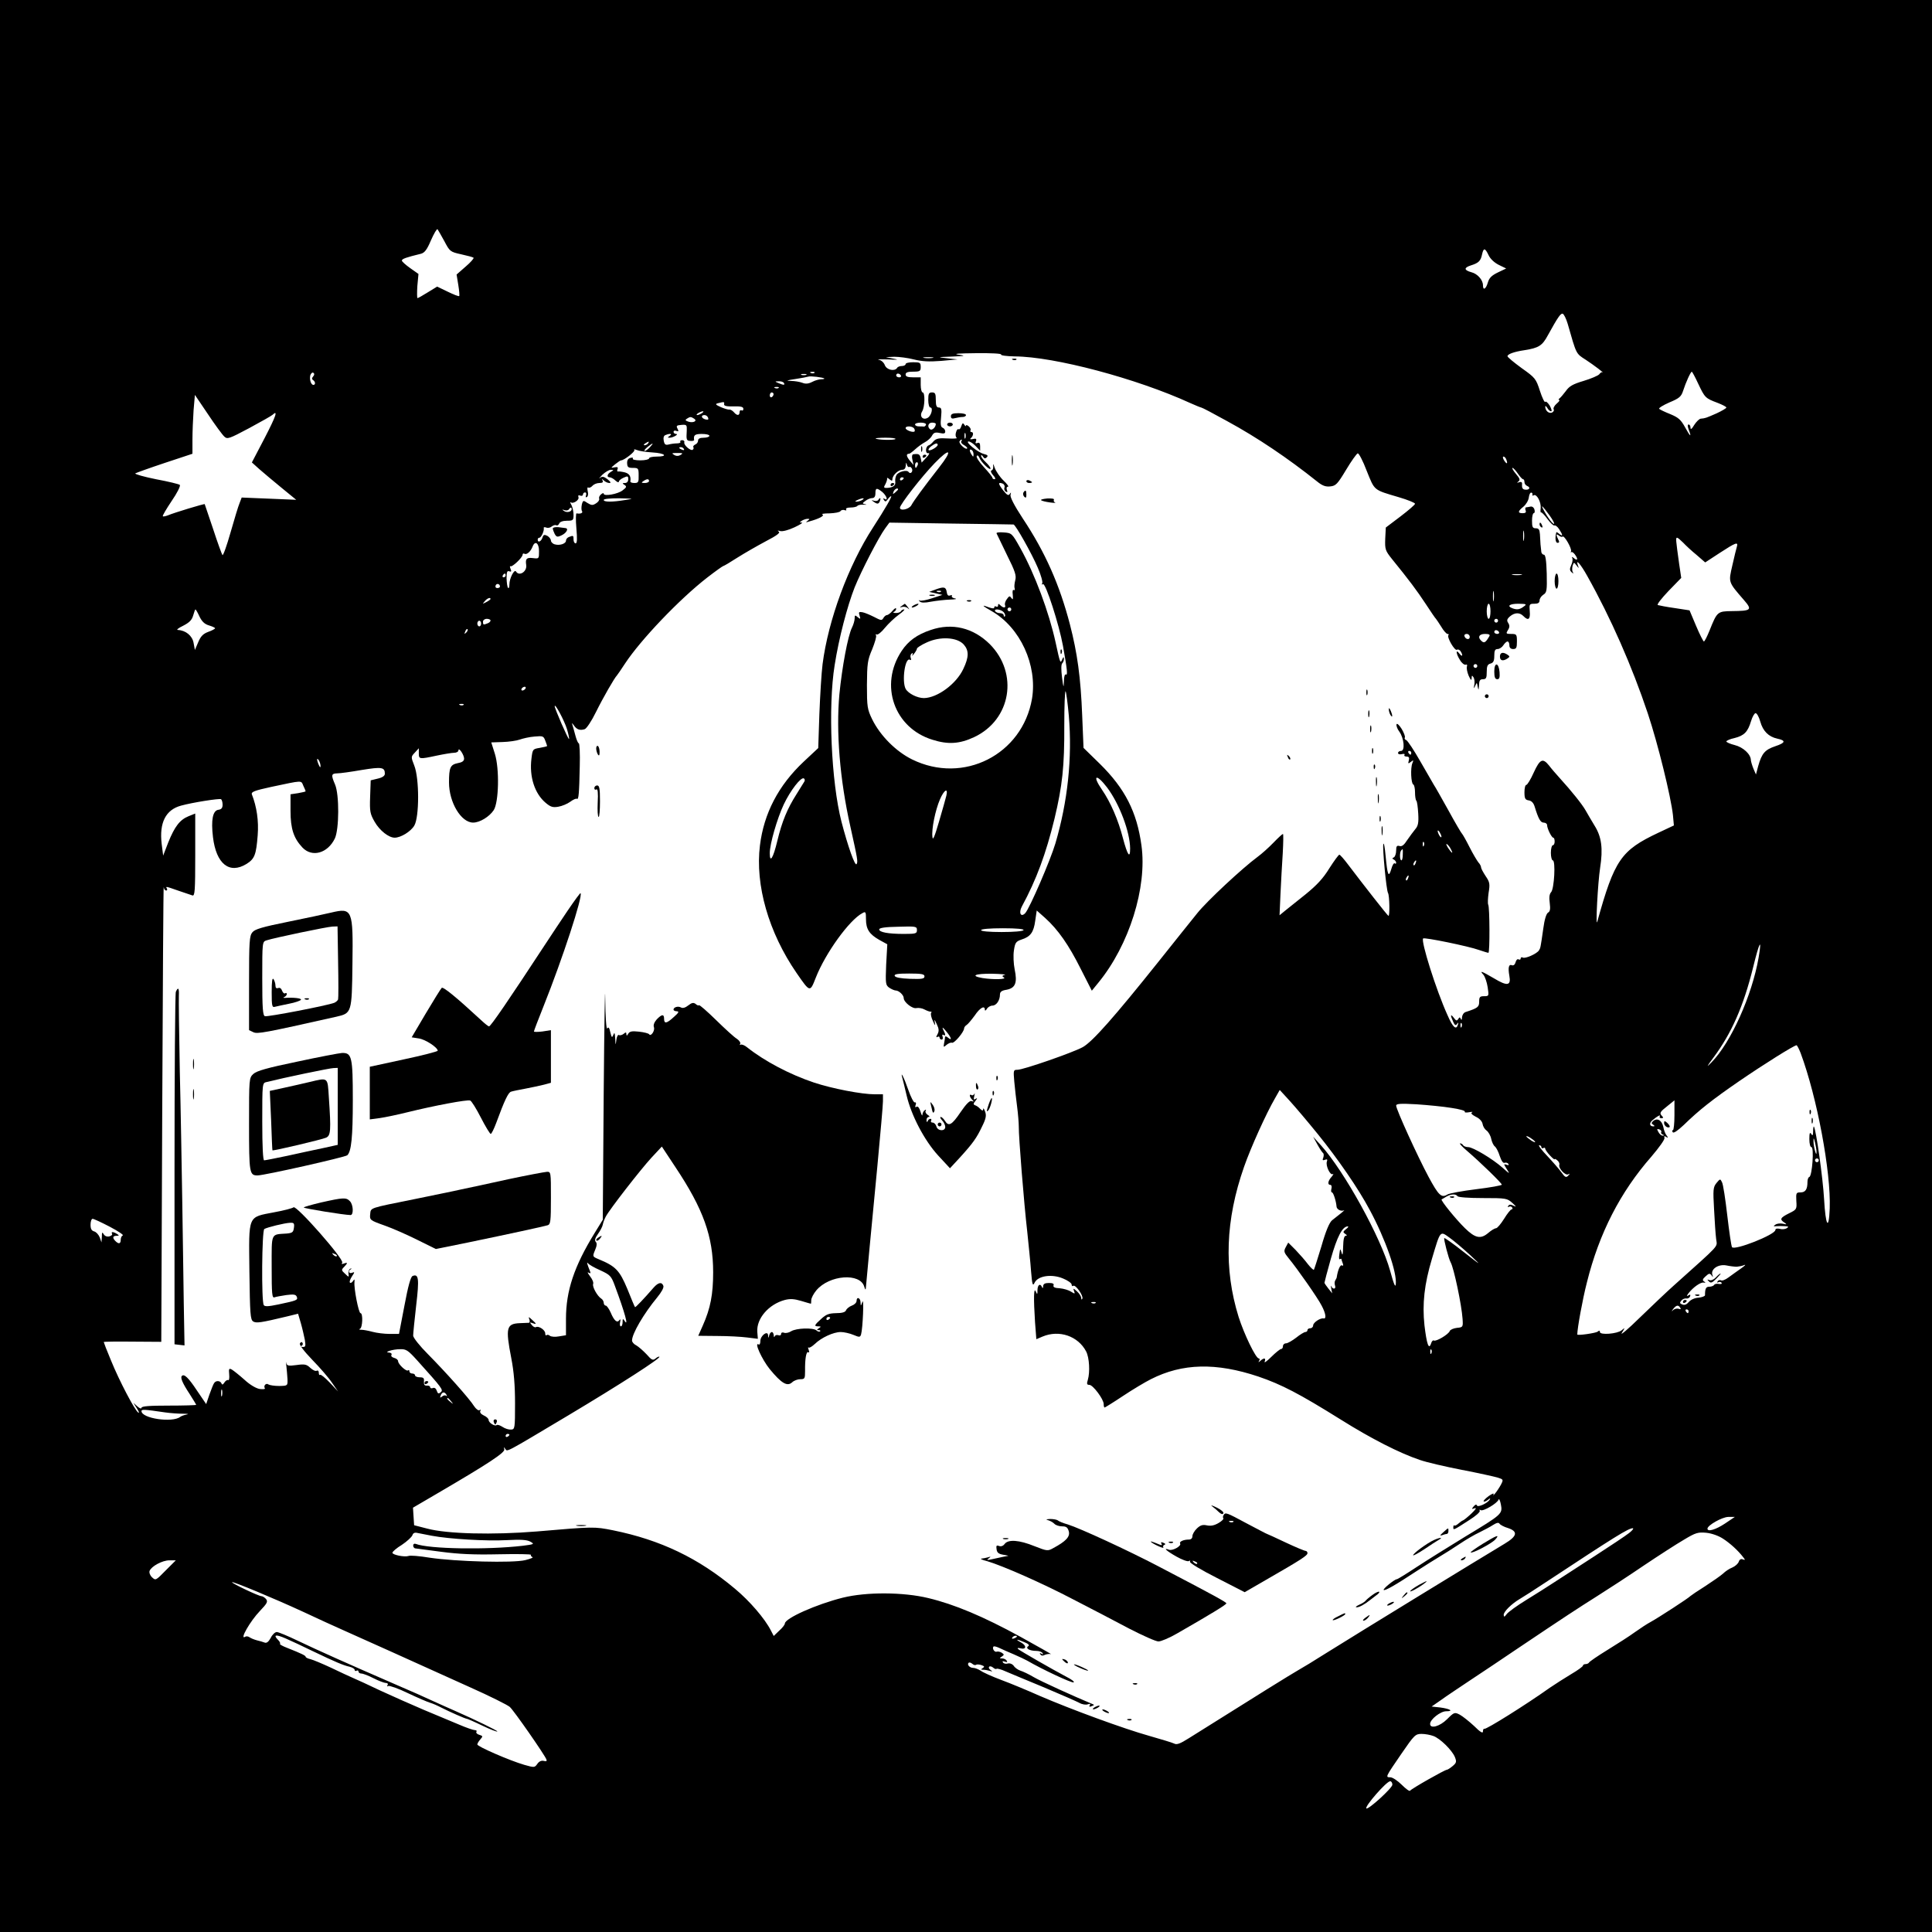 <?xml version="1.0" standalone="no"?>
<!DOCTYPE svg PUBLIC "-//W3C//DTD SVG 20010904//EN"
 "http://www.w3.org/TR/2001/REC-SVG-20010904/DTD/svg10.dtd">
<svg version="1.0" xmlns="http://www.w3.org/2000/svg"
 width="1024pt" height="1024pt" viewBox="0 0 1024 1024"
 preserveAspectRatio="xMidYMid meet">

<g transform="translate(0,1024) scale(0.1,-0.1)"
fill="#000000" stroke="none">
<path d="M0 5120 l0 -5120 5120 0 5120 0 0 5120 0 5120 -5120 0 -5120 0 0
-5120z m2355 3842 c29 -55 31 -57 90 -70 32 -7 62 -15 65 -18 3 -3 -16 -25
-42 -47 l-48 -42 9 -55 c5 -30 7 -57 5 -59 -3 -3 -30 8 -61 23 l-56 27 -49
-30 c-27 -17 -52 -31 -55 -31 -3 0 -3 29 -1 64 l6 64 -44 31 c-24 17 -44 35
-44 40 0 9 23 17 101 36 19 5 32 21 53 71 16 36 31 62 35 59 3 -4 19 -32 36
-63z m5535 -75 c9 -19 30 -39 54 -51 l39 -19 -44 -21 c-33 -16 -46 -29 -53
-53 -10 -35 -26 -45 -26 -15 0 28 -29 61 -61 69 -40 11 -41 24 -4 36 42 13 53
24 60 58 8 37 16 36 35 -4z m419 -363 c47 -164 43 -157 96 -191 40 -26 106
-76 87 -66 -3 2 -10 -3 -16 -11 -6 -7 -43 -23 -83 -35 -57 -17 -76 -28 -94
-54 -13 -17 -28 -35 -34 -39 -5 -4 -6 -8 -1 -8 5 0 -1 -9 -13 -19 -13 -11 -20
-25 -16 -31 3 -5 -1 -13 -10 -17 -17 -6 -35 11 -35 32 1 6 5 2 11 -7 5 -10 15
-18 20 -18 6 0 2 13 -7 30 -10 16 -21 25 -24 20 -3 -5 -16 21 -28 58 -21 65
-25 70 -97 121 -41 30 -75 58 -75 63 0 11 35 24 90 32 75 12 94 23 124 79 53
96 68 118 79 114 6 -2 18 -26 26 -53z m-3003 -163 c-3 -5 29 -9 72 -10 210 -1
646 -117 930 -247 29 -13 56 -24 59 -24 4 0 65 -32 137 -72 160 -87 323 -197
477 -320 27 -22 45 -29 70 -26 29 3 38 12 83 87 28 47 56 86 62 88 6 2 28 -40
48 -93 43 -106 34 -99 169 -139 48 -14 87 -30 87 -35 0 -5 -35 -35 -77 -67
l-78 -59 -3 -59 c-2 -56 0 -63 35 -107 91 -112 133 -168 179 -238 27 -41 51
-77 55 -80 3 -3 15 -22 28 -42 12 -21 28 -38 33 -38 6 0 9 -3 5 -6 -10 -10 33
-85 45 -78 5 4 14 0 19 -7 15 -23 10 -34 -6 -13 -20 27 -19 0 3 -34 9 -16 23
-27 30 -25 7 3 10 -1 7 -9 -3 -8 1 -30 9 -49 11 -24 15 -28 16 -14 0 16 2 17
10 5 5 -8 7 -26 4 -40 -4 -21 -3 -22 5 -5 8 19 9 19 13 -5 5 -21 5 -20 7 8 1
25 5 32 21 32 17 0 20 7 20 39 0 30 4 40 20 44 15 4 20 14 20 41 0 28 4 36 18
36 9 0 23 9 30 20 7 11 17 20 22 20 6 0 10 -9 10 -20 0 -13 7 -20 20 -20 17 0
20 7 20 40 0 38 -2 40 -30 40 -28 0 -29 2 -18 20 10 15 10 25 2 38 -9 13 -7
21 9 35 25 21 51 22 71 2 26 -27 38 -18 34 25 -3 38 -2 40 24 40 20 0 28 5 28
18 0 9 9 23 20 30 18 11 20 21 18 112 -2 72 -7 100 -15 100 -7 0 -14 8 -14 18
-1 9 -3 26 -4 37 -1 11 -2 35 -3 53 -2 25 -6 32 -22 32 -17 0 -20 7 -20 40 0
22 4 40 9 40 5 0 7 9 4 19 -3 11 -12 18 -21 16 -10 -2 -20 -4 -24 -4 -4 -1 -5
-8 -2 -16 4 -10 0 -15 -15 -15 -28 0 -27 10 4 35 13 11 26 32 28 48 2 15 7 27
13 26 5 0 8 -5 6 -11 -1 -5 2 -7 7 -3 16 9 40 -37 37 -68 -2 -15 -1 -25 2 -23
2 3 18 -13 34 -35 16 -22 33 -37 37 -34 5 2 16 -6 25 -20 20 -31 21 -41 1 -25
-8 7 -16 11 -16 9 -8 -27 -5 -56 6 -56 10 0 11 5 4 18 -13 25 -11 33 4 20 8
-6 16 -8 19 -5 9 8 49 -62 45 -77 -2 -8 -2 -10 1 -6 2 4 10 0 18 -10 19 -25
17 -38 -3 -22 -9 8 -14 9 -10 2 4 -6 2 -23 -5 -38 -9 -20 -9 -28 2 -38 10 -9
11 -9 6 1 -4 7 -4 21 -1 33 7 20 7 20 21 2 13 -17 14 -17 7 1 -13 38 15 6 50
-57 125 -223 237 -478 321 -729 54 -162 122 -440 133 -538 l5 -55 -83 -39
c-197 -93 -232 -143 -323 -471 -10 -36 3 208 15 285 16 103 8 165 -30 225 -17
28 -38 64 -47 80 -18 32 -75 103 -136 170 -20 22 -46 52 -58 68 -33 41 -48 34
-81 -38 -16 -36 -34 -65 -39 -65 -6 0 -10 -18 -10 -39 0 -33 4 -40 22 -43 15
-2 26 -13 32 -33 20 -65 31 -85 48 -85 10 0 18 -6 18 -13 0 -18 24 -67 33 -67
4 0 7 -9 7 -20 0 -11 -4 -20 -10 -20 -5 0 -10 -18 -10 -40 0 -22 5 -40 10 -40
16 0 8 -152 -9 -169 -9 -10 -11 -28 -7 -57 4 -32 2 -45 -9 -51 -9 -5 -19 -37
-25 -83 -15 -105 -15 -104 -23 -117 -11 -18 -74 -46 -86 -38 -6 3 -11 1 -11
-5 0 -6 -5 -8 -11 -5 -6 4 -13 -3 -16 -15 -3 -12 -11 -19 -19 -16 -17 7 -22
-11 -14 -56 10 -53 -11 -56 -82 -13 -67 39 -78 43 -55 18 8 -10 18 -39 22 -65
7 -47 7 -48 -19 -48 -22 0 -26 -4 -26 -29 0 -28 -7 -34 -72 -55 -10 -3 -18
-16 -19 -28 0 -13 -3 -17 -6 -9 -5 11 -7 11 -14 0 -7 -11 -11 -10 -23 6 -18
24 -20 15 -4 -20 8 -19 14 -22 20 -13 7 10 9 10 6 -1 -9 -33 -27 -18 -56 49
-60 132 -142 393 -129 406 6 7 241 -41 296 -61 24 -8 46 -15 50 -15 8 0 7 242
-1 255 -3 6 -2 34 2 63 8 47 6 57 -16 89 -13 20 -24 40 -24 46 0 6 -6 18 -14
26 -7 9 -29 45 -47 81 -18 36 -36 67 -39 70 -4 3 -37 59 -73 125 -37 66 -71
127 -77 135 -5 8 -37 64 -71 123 -34 60 -68 111 -75 114 -8 3 -11 9 -8 14 3 5
-5 26 -17 46 -13 21 -25 31 -27 24 -2 -7 4 -25 15 -39 25 -35 31 -102 9 -102
-9 0 -16 -5 -16 -11 0 -6 9 -9 20 -6 11 3 18 1 14 -4 -3 -5 2 -9 12 -9 12 0
15 -6 11 -21 -5 -17 -3 -18 11 -7 14 11 15 10 8 -7 -11 -26 -7 -109 5 -113 5
-2 9 -21 9 -41 0 -21 3 -41 7 -45 4 -3 8 -34 10 -68 3 -48 -1 -66 -15 -82 -10
-12 -29 -38 -43 -58 -17 -27 -29 -36 -41 -32 -14 4 -18 -1 -18 -24 0 -17 -6
-33 -12 -36 -10 -5 -10 -7 0 -12 6 -3 12 -11 12 -16 0 -6 -3 -8 -7 -4 -5 4
-13 -9 -19 -31 -14 -47 -20 -33 -30 72 -4 44 -9 72 -12 61 -5 -22 16 -245 25
-259 8 -14 10 -126 2 -121 -7 4 -129 160 -214 272 -21 28 -42 52 -46 52 -4 0
-28 -33 -53 -72 -33 -54 -67 -90 -126 -138 -45 -36 -94 -75 -110 -88 l-28 -23
5 113 c3 62 8 159 12 216 3 56 4 102 1 102 -3 0 -26 -21 -50 -46 -25 -26 -63
-60 -85 -76 -80 -59 -268 -234 -319 -298 -29 -36 -123 -153 -208 -260 -231
-289 -347 -421 -399 -450 -53 -29 -315 -120 -346 -120 -22 0 -22 -3 -17 -62 3
-35 10 -94 15 -133 5 -38 9 -87 9 -108 -1 -50 27 -401 45 -557 7 -69 17 -163
20 -208 6 -73 9 -81 19 -60 18 36 90 47 150 22 25 -10 46 -25 46 -32 0 -7 4
-11 9 -7 12 7 54 -52 48 -68 -4 -7 -6 -6 -6 4 -1 9 -11 24 -23 35 -19 17 -21
17 -15 1 6 -15 4 -16 -16 -3 -12 8 -39 16 -60 18 -26 1 -36 6 -33 15 4 9 -4
13 -24 13 -22 0 -30 -5 -31 -17 0 -11 -3 -13 -6 -5 -9 22 -23 13 -24 -15 0
-25 -1 -26 -9 -8 -11 26 -12 -37 -4 -162 l7 -91 33 14 c88 37 188 3 231 -79
17 -33 21 -109 9 -150 -7 -22 -5 -27 8 -27 19 0 76 -76 76 -102 0 -10 2 -18 5
-18 2 0 46 27 97 61 51 34 118 74 148 89 167 85 346 89 570 14 123 -42 217
-91 435 -227 164 -103 314 -179 421 -215 34 -12 133 -35 220 -52 88 -17 174
-36 191 -41 32 -10 32 -11 19 -37 -8 -15 -22 -36 -31 -47 -9 -11 -13 -13 -9
-6 4 9 -6 5 -25 -8 -18 -13 -30 -26 -27 -29 3 -2 13 1 23 9 11 9 14 10 9 1
-12 -20 -64 -43 -68 -31 -2 7 -9 5 -17 -5 -12 -14 -11 -16 5 -10 12 4 6 -6
-16 -27 -20 -19 -40 -35 -45 -37 -6 -2 -17 -10 -26 -18 -9 -8 -18 -12 -21 -9
-2 3 -5 -2 -5 -10 0 -16 -1 -17 84 38 35 22 60 44 56 50 -3 6 -1 7 5 3 13 -8
88 36 95 56 2 7 8 -4 12 -25 10 -51 7 -53 -190 -172 -88 -54 -204 -126 -257
-161 -53 -35 -100 -64 -104 -64 -12 0 -76 -52 -70 -57 6 -6 61 25 173 99 45
29 100 64 124 78 24 14 71 44 104 66 34 23 82 51 106 62 24 12 57 29 72 39 19
12 30 15 35 7 4 -6 24 -17 45 -23 54 -18 49 -43 -18 -83 -140 -84 -766 -467
-940 -576 -66 -42 -137 -85 -157 -96 -40 -23 -203 -124 -577 -359 -46 -29 -64
-36 -78 -28 -10 5 -70 23 -133 41 -132 37 -411 139 -580 212 -63 28 -154 66
-203 84 -48 18 -97 40 -109 49 -13 8 -30 15 -40 15 -18 0 -34 17 -24 27 3 3
12 1 19 -5 8 -7 16 -9 20 -6 3 3 15 3 28 -1 17 -6 19 -9 8 -16 -11 -7 -11 -9
3 -9 9 0 25 -3 35 -6 15 -5 15 -4 3 5 -8 5 -11 13 -7 17 3 4 13 2 20 -4 8 -7
16 -10 19 -7 3 3 25 -3 49 -14 24 -10 116 -49 204 -85 88 -37 172 -74 187 -82
14 -8 34 -11 44 -7 12 4 15 3 10 -5 -5 -8 -1 -10 10 -5 16 6 16 7 -2 14 -89
37 -268 118 -305 140 -25 15 -57 30 -70 34 -13 4 -30 16 -36 26 -8 10 -21 15
-32 12 -10 -3 -22 0 -25 6 -5 7 -1 8 10 4 12 -4 15 -3 10 5 -4 7 -15 12 -24
12 -15 0 -15 2 -2 10 13 9 13 11 0 20 -8 5 -20 8 -27 6 -12 -5 -26 18 -17 27
3 3 17 -1 32 -8 15 -7 50 -23 77 -34 28 -12 59 -27 70 -33 79 -46 233 -118
245 -115 8 2 -10 16 -40 31 -72 38 -243 136 -254 146 -5 5 0 7 11 4 33 -9 36
13 6 30 -35 19 -26 20 17 2 22 -9 28 -16 20 -21 -17 -11 7 -25 42 -25 15 0 30
-5 34 -12 5 -7 3 -8 -6 -3 -9 5 -11 4 -6 -3 5 -8 13 -9 24 -3 9 4 24 6 32 4 8
-3 -64 38 -160 91 -199 109 -352 173 -490 206 -132 32 -328 33 -453 2 -140
-35 -306 -109 -307 -137 0 -6 -13 -23 -30 -38 l-29 -28 -15 29 c-32 63 -113
157 -190 221 -194 163 -395 259 -646 310 -101 20 -102 20 -405 -6 -233 -19
-475 -13 -580 15 l-70 18 -3 46 -3 47 123 72 c279 163 367 221 361 238 -4 12
-3 13 5 2 12 -16 -10 -28 332 176 281 168 492 304 485 312 -3 2 -12 -2 -20 -9
-14 -12 -21 -9 -48 22 -18 19 -42 40 -54 47 -13 6 -23 18 -23 26 0 36 62 142
133 228 23 28 37 53 33 62 -8 22 -27 18 -51 -9 -52 -60 -97 -107 -99 -104 -2
1 -20 45 -41 97 -41 98 -62 120 -152 157 -33 14 -33 14 -19 48 10 23 11 37 4
44 -7 7 -4 20 11 41 12 17 24 39 26 50 2 11 9 30 16 43 20 38 184 249 242 312
l55 59 72 -109 c148 -222 200 -368 200 -557 0 -117 -14 -191 -55 -283 l-24
-54 102 -1 c56 0 127 -4 158 -8 l56 -7 -3 37 c-5 70 60 146 146 169 28 7 49 6
86 -5 27 -8 50 -15 52 -15 1 0 2 9 2 19 0 11 12 34 27 52 69 82 233 94 254 19
4 -14 7 -18 8 -10 2 30 32 342 61 645 16 171 30 327 30 348 l0 37 -43 0 c-70
0 -225 30 -322 62 -129 43 -263 114 -355 187 -13 11 -29 17 -34 14 -5 -3 -6
-1 -3 4 4 6 -4 18 -17 27 -14 8 -63 53 -110 99 -47 46 -88 82 -91 79 -2 -3
-11 0 -18 7 -11 8 -20 7 -39 -8 -15 -12 -29 -16 -38 -11 -15 9 -40 2 -40 -11
0 -5 8 -9 18 -9 13 -1 9 -8 -16 -30 -38 -35 -52 -38 -52 -10 0 26 -12 25 -39
-3 -13 -15 -19 -30 -15 -41 7 -18 -16 -52 -25 -38 -3 5 -27 11 -54 14 -37 4
-49 2 -57 -11 -7 -12 -9 -12 -10 -2 0 11 -3 11 -15 1 -8 -6 -19 -9 -24 -6 -5
4 -12 -8 -14 -26 -4 -31 -4 -31 -6 7 -2 31 -4 36 -10 20 -7 -17 -9 -15 -16 14
-5 24 -10 30 -16 20 -5 -8 -10 56 -11 161 -1 96 -5 -129 -8 -500 l-5 -675 -43
-70 c-109 -177 -152 -307 -152 -455 l0 -87 -37 -6 c-20 -4 -42 -2 -48 3 -7 6
-15 7 -18 3 -4 -3 -7 1 -7 10 0 18 -35 41 -49 33 -5 -3 -15 2 -22 11 -12 15
-12 16 4 10 22 -8 22 -4 -3 18 -18 17 -20 17 -14 2 3 -9 2 -17 -2 -18 -5 0
-27 -1 -49 -2 -71 -3 -76 -25 -45 -185 14 -72 20 -144 20 -240 0 -133 -1 -138
-21 -139 -12 -1 -32 5 -45 14 -14 9 -27 13 -31 10 -9 -9 -43 12 -43 27 0 7
-12 18 -26 24 -15 7 -22 17 -18 24 4 7 3 8 -4 4 -6 -4 -19 6 -29 21 -23 38
-150 180 -245 276 -43 43 -78 87 -78 98 0 10 7 82 16 160 17 143 13 169 -19
156 -10 -4 -24 -54 -43 -156 l-29 -151 -50 0 c-27 0 -68 5 -90 11 -22 6 -49
11 -60 11 -11 0 -14 2 -7 5 14 5 17 83 3 83 -10 0 -36 133 -32 165 1 16 0 17
-8 5 -5 -8 -13 -12 -16 -8 -4 3 1 18 10 32 16 24 16 26 1 20 -17 -7 -23 11 -6
19 6 3 5 4 -2 3 -7 -2 -12 -13 -11 -25 3 -22 3 -22 -18 -2 -20 18 -20 21 -5
36 20 21 20 26 -1 18 -11 -4 -14 -3 -9 5 11 17 -243 306 -258 293 -6 -5 -51
-17 -101 -26 -144 -28 -136 -10 -133 -313 3 -227 5 -256 20 -266 17 -10 39 -7
181 27 l57 14 15 -51 c8 -28 17 -68 21 -88 5 -33 4 -38 -12 -37 -11 0 -14 3
-6 6 6 2 9 9 6 15 -4 7 -9 6 -14 -2 -5 -7 20 -40 65 -87 41 -42 88 -96 105
-122 l32 -46 -44 47 c-25 26 -48 45 -51 41 -4 -3 -7 1 -7 11 0 10 -5 14 -11
11 -6 -4 -21 3 -34 15 -20 19 -30 21 -73 15 -44 -6 -51 -4 -55 12 -2 10 -2 2
1 -17 2 -19 5 -51 6 -70 1 -35 1 -35 -44 -36 -25 0 -50 4 -57 8 -12 10 -28 -7
-19 -20 3 -5 -9 -6 -27 -4 -19 3 -52 22 -81 49 -27 24 -57 48 -67 54 -15 8
-17 5 -14 -26 2 -19 -1 -33 -5 -30 -5 3 -14 -3 -20 -12 -8 -13 -13 -14 -16 -5
-7 15 -30 16 -39 1 -4 -5 -15 -33 -25 -61 l-17 -50 -49 72 c-45 68 -68 90 -80
77 -9 -9 4 -39 41 -95 19 -30 35 -56 35 -58 0 -2 -65 -4 -145 -4 -103 0 -145
-3 -145 -12 0 -6 -10 -3 -22 8 l-21 19 19 -30 c10 -16 14 -26 7 -22 -18 11
-101 169 -144 275 -22 52 -39 97 -39 99 0 2 69 3 153 2 l152 -1 5 1214 c3 667
6 1205 8 1196 1 -10 7 -18 13 -18 5 0 7 5 4 10 -8 13 -7 13 61 -11 32 -11 66
-22 74 -25 13 -4 15 24 15 215 l0 219 -35 -14 c-47 -19 -74 -55 -108 -139
l-27 -70 -8 63 c-13 111 21 180 103 202 62 17 203 39 212 34 4 -3 8 -16 8 -29
0 -17 -6 -25 -22 -27 -30 -4 -40 -53 -29 -145 17 -142 87 -198 178 -142 43 27
51 49 59 152 6 76 -5 151 -31 217 -4 13 15 20 102 39 171 36 158 36 171 6 7
-14 12 -27 12 -29 0 -2 -18 -6 -40 -10 l-40 -6 0 -88 c0 -95 17 -145 63 -194
51 -54 134 -31 172 48 23 49 24 232 1 286 -22 51 -20 58 12 59 15 0 73 8 130
18 105 17 122 15 122 -20 0 -11 -12 -20 -38 -26 l-37 -9 -3 -87 c-3 -79 0 -91
24 -133 27 -47 75 -84 106 -84 32 0 85 32 104 64 27 45 27 250 0 318 -18 46
-18 47 3 69 l21 23 0 -27 c0 -31 2 -32 95 -12 38 8 80 15 92 15 13 0 23 6 23
13 1 19 30 -24 30 -44 0 -13 -11 -20 -34 -24 -39 -8 -46 -23 -46 -102 0 -106
64 -213 128 -213 35 0 86 31 109 66 27 42 31 219 6 299 l-19 60 60 2 c34 1 75
7 91 13 17 6 51 14 78 16 44 4 48 3 57 -21 6 -15 10 -28 10 -29 0 -2 -17 -6
-39 -10 -37 -6 -38 -7 -44 -57 -12 -96 17 -185 75 -234 26 -22 38 -26 67 -21
19 3 48 15 63 26 16 12 32 19 36 16 9 -6 12 26 15 172 2 67 -1 122 -5 122 -4
0 -12 18 -18 41 -6 22 -13 48 -16 57 -4 12 -2 11 8 -3 15 -22 32 -28 57 -20
10 3 37 44 60 91 38 77 98 181 111 194 3 3 22 31 43 63 83 126 289 342 436
456 44 34 82 61 85 61 3 0 37 20 74 44 38 24 106 63 151 87 58 30 78 45 69 51
-9 6 -6 7 8 3 12 -3 43 5 75 20 30 14 47 25 39 25 -13 0 -13 1 0 10 8 5 22 10
30 10 13 0 13 -1 0 -11 -11 -8 -9 -9 9 -3 52 14 84 31 70 37 -8 3 9 6 38 6 28
1 55 6 58 12 4 6 14 8 22 5 8 -3 11 -1 8 4 -4 6 7 10 24 10 16 0 32 4 35 8 3
5 18 8 33 7 15 -1 20 0 10 2 -18 4 -18 5 0 18 10 8 26 15 36 15 11 0 17 8 17
25 0 30 7 31 38 6 22 -20 31 -48 10 -35 -7 5 -8 3 -3 -6 6 -10 11 -10 20 3 7
10 15 17 18 17 7 0 -29 -63 -95 -165 -132 -203 -238 -492 -268 -725 -6 -47
-13 -166 -17 -265 l-6 -180 -77 -72 c-134 -126 -211 -274 -232 -444 -26 -210
46 -461 194 -676 72 -104 71 -104 102 -25 51 130 178 306 247 342 17 10 19 7
19 -32 0 -53 18 -80 71 -110 l42 -23 -6 -108 c-4 -101 -3 -108 16 -122 12 -8
28 -15 35 -15 16 0 42 -24 42 -40 0 -22 47 -59 68 -53 11 2 31 -1 43 -8 13 -7
28 -12 32 -11 5 1 6 -2 2 -7 -3 -6 1 -25 10 -43 11 -26 14 -27 10 -8 -4 20 -2
18 10 -8 12 -25 13 -37 4 -54 -8 -14 -8 -18 0 -14 6 4 11 2 11 -3 0 -6 5 -11
11 -11 6 0 8 7 5 16 -3 8 -2 12 4 9 13 -8 13 1 -1 28 -7 15 -2 13 15 -8 28
-33 35 -55 11 -35 -8 7 -15 9 -16 4 0 -5 -2 -20 -5 -33 -4 -23 -3 -23 13 -9
10 8 23 14 29 11 12 -4 64 58 64 76 0 5 6 14 13 18 7 4 26 27 43 50 28 42 54
56 54 31 0 -7 5 -5 11 5 5 9 19 17 29 17 21 0 40 28 40 58 0 15 9 22 35 26 47
9 58 37 43 108 -6 30 -8 74 -4 100 6 42 11 48 40 58 48 15 65 39 73 100 l8 54
44 -39 c69 -62 126 -144 189 -270 l59 -116 35 43 c163 199 259 505 228 727
-24 177 -87 301 -220 432 l-87 85 -7 170 c-8 206 -26 333 -65 484 -55 211
-131 383 -250 562 -46 70 -68 114 -65 125 4 14 3 15 -4 5 -7 -11 -15 -6 -35
19 -27 35 -28 45 -3 36 9 -4 13 -13 10 -21 -3 -8 0 -17 7 -22 9 -5 10 -2 6 9
-4 10 -1 17 5 17 7 0 -4 15 -23 33 -19 18 -40 49 -47 68 -6 19 -10 24 -8 12 2
-12 -1 -24 -8 -26 -7 -3 -4 -12 8 -26 11 -11 14 -21 8 -21 -7 0 -12 3 -12 8 0
4 -20 29 -45 56 -25 27 -42 53 -38 59 4 6 9 2 14 -9 8 -23 59 -72 59 -57 0 5
-11 20 -25 33 -14 13 -25 28 -25 34 0 6 5 4 10 -4 7 -11 12 -12 20 -4 9 9 4
13 -16 18 -33 9 -102 66 -80 66 8 0 25 -11 38 -25 l23 -24 0 23 c0 16 -4 22
-14 18 -10 -4 -13 -1 -8 10 4 12 0 15 -16 11 -13 -3 -18 -1 -12 4 14 11 17 33
4 33 -5 0 -8 4 -5 9 3 5 -1 14 -9 21 -8 7 -15 9 -15 4 0 -5 -4 -3 -9 5 -7 11
-10 9 -16 -8 -3 -12 -10 -19 -15 -16 -4 3 -10 -5 -13 -17 -4 -12 -2 -25 4 -29
6 -3 -16 -5 -47 -3 -47 3 -62 0 -76 -15 -9 -11 -21 -21 -27 -22 -16 -7 -18
-44 -1 -41 9 2 6 -6 -10 -23 l-25 -27 -5 24 c-5 21 -11 24 -40 20 -6 -1 -8
-14 -4 -29 l6 -28 -21 25 c-18 23 -19 35 -2 35 3 0 18 11 31 23 14 13 37 30
52 38 15 8 32 23 38 35 9 16 17 19 41 14 22 -5 29 -3 29 8 0 8 -6 17 -14 20
-10 4 -12 19 -8 56 4 42 2 51 -12 51 -12 0 -16 10 -16 40 0 33 -3 40 -20 40
-17 0 -20 -7 -20 -40 0 -22 5 -40 11 -40 16 0 6 -42 -13 -54 -26 -16 -47 7
-30 34 14 24 16 100 2 100 -5 0 -10 18 -10 40 l0 40 -40 0 c-29 0 -40 4 -40
15 0 11 11 15 40 15 36 0 40 3 40 25 0 23 -4 25 -40 25 -22 0 -40 -4 -40 -10
0 -5 -9 -10 -19 -10 -11 0 -23 -4 -26 -10 -13 -20 -55 -11 -65 14 -5 14 -19
27 -32 29 -13 3 9 3 47 2 55 -3 62 -2 30 4 l-40 8 45 2 c25 0 72 -6 103 -14
44 -11 80 -13 145 -8 l87 8 -55 6 c-54 6 -54 6 25 9 72 3 76 4 35 10 -31 5 -1
7 93 8 79 1 136 -2 133 -7z m-363 -18 c-13 -2 -33 -2 -45 0 -13 2 -3 4 22 4
25 0 35 -2 23 -4z m-3283 -98 c-8 -9 -8 -15 0 -20 12 -8 13 -25 1 -25 -13 0
-22 30 -16 52 4 10 11 16 16 12 6 -4 6 -11 -1 -19z m2657 19 c-3 -3 -12 -4
-19 -1 -8 3 -5 6 6 6 11 1 17 -2 13 -5z m4684 -58 c35 -74 38 -77 102 -101 26
-10 47 -21 47 -25 0 -4 -24 -18 -52 -31 -57 -25 -60 -26 -83 -28 -8 0 -24 -16
-35 -33 -13 -22 -20 -27 -20 -15 0 9 -4 17 -10 17 -6 0 -6 -9 0 -26 17 -44 10
-41 -18 10 -23 42 -36 53 -79 71 -28 11 -55 24 -59 28 -4 4 20 19 54 34 53 22
63 31 73 62 14 44 40 101 46 101 2 0 18 -29 34 -64z m-4728 47 c-7 -2 -19 -2
-25 0 -7 3 -2 5 12 5 14 0 19 -2 13 -5z m502 -3 c3 -5 -1 -10 -9 -10 -9 0 -16
5 -16 10 0 6 4 10 9 10 6 0 13 -4 16 -10z m-406 -16 c2 -2 -5 -4 -16 -4 -11 0
-33 -6 -48 -14 -19 -10 -35 -12 -52 -5 -13 5 -41 10 -61 10 -29 1 -24 3 23 10
33 5 64 11 70 13 10 4 77 -4 84 -10z m-214 -24 c7 -12 -2 -12 -30 0 -19 8 -19
9 2 9 12 1 25 -3 28 -9z m-28 -26 c-3 -3 -12 -4 -19 -1 -8 3 -5 6 6 6 11 1 17
-2 13 -5z m-27 -33 c0 -6 -4 -13 -10 -16 -5 -3 -10 1 -10 9 0 9 5 16 10 16 6
0 10 -4 10 -9z m-2911 -225 c16 -15 25 -12 132 45 63 34 118 65 123 70 31 29
19 -6 -41 -122 l-68 -130 40 -36 c22 -19 75 -64 118 -99 l77 -63 -144 6 -145
6 -11 -29 c-7 -16 -28 -86 -48 -156 -20 -70 -39 -124 -43 -120 -3 4 -26 66
-49 137 -24 72 -44 131 -45 133 -2 3 -161 -45 -194 -59 -13 -5 -26 -8 -28 -5
-3 2 19 39 47 81 29 42 48 80 43 85 -4 4 -61 18 -126 30 -64 13 -114 27 -110
31 5 3 74 28 155 55 l148 49 0 75 c0 41 3 111 6 156 l7 81 69 -102 c37 -56 77
-110 87 -119z m2649 172 c-2 -9 12 -13 50 -12 39 1 52 -2 52 -13 0 -8 -4 -11
-10 -8 -5 3 -10 -1 -10 -9 0 -20 -14 -20 -30 -1 -7 8 -18 15 -24 14 -6 -1 -26
5 -45 13 -29 13 -32 17 -15 21 32 8 34 8 32 -5z m-118 -48 c-8 -5 -19 -10 -25
-10 -5 0 -3 5 5 10 8 5 20 10 25 10 6 0 3 -5 -5 -10z m33 -24 c4 -10 0 -12
-14 -9 -22 6 -26 23 -5 23 8 0 16 -6 19 -14z m-74 -5 c19 -12 -4 -24 -30 -16
-17 6 -19 9 -8 16 17 11 21 11 38 0z m1229 -32 c-2 -6 -7 -10 -11 -10 -4 1
-16 1 -27 1 -11 0 -20 5 -20 10 0 6 14 10 31 10 17 0 29 -5 27 -11z m52 4 c0
-17 -19 -35 -29 -29 -18 12 -12 36 9 36 11 0 20 -3 20 -7z m-1320 -35 c-3 -50
-2 -54 20 -55 11 -1 19 1 19 5 -4 26 4 32 41 32 22 0 40 -4 40 -10 0 -5 -13
-10 -30 -10 -20 0 -30 -5 -30 -15 0 -9 -7 -18 -15 -21 -8 -4 -13 -10 -10 -14
3 -5 1 -11 -4 -14 -11 -7 -49 26 -44 40 2 6 -3 11 -11 11 -8 0 -13 -4 -10 -9
3 -4 -5 -8 -18 -8 -13 0 -33 -3 -44 -6 -17 -4 -22 0 -26 20 -3 16 0 27 9 30
24 10 39 7 23 -4 -13 -9 -13 -10 0 -10 8 0 22 5 30 10 10 6 11 10 3 10 -7 0
-13 5 -13 11 0 6 7 9 15 5 12 -4 13 -2 6 12 -8 15 -5 18 21 20 28 2 29 0 28
-30z m1205 11 c4 -6 5 -13 2 -16 -8 -7 -47 7 -47 18 0 13 37 11 45 -2z m272
-51 c-3 -7 -5 -2 -5 12 0 14 2 19 5 13 2 -7 2 -19 0 -25z m-371 -5 c-7 -7 -97
-5 -105 3 -2 2 22 4 54 4 32 0 55 -3 51 -7z m349 -12 c-3 -6 4 -15 16 -21 11
-7 18 -14 15 -17 -8 -9 -47 28 -40 38 3 5 7 9 10 9 3 0 3 -4 -1 -9z m-1660
-11 c-3 -5 -12 -10 -18 -10 -7 0 -6 4 3 10 19 12 23 12 15 0z m10 -20 c-10
-11 -22 -20 -28 -20 -5 0 1 9 14 20 31 25 37 25 14 0z m1525 12 c0 -11 -41
-34 -48 -28 -3 4 3 13 14 21 21 16 34 19 34 7z m-1345 -22 c3 -6 -1 -7 -9 -4
-18 7 -21 14 -7 14 6 0 13 -4 16 -10z m-167 -18 c68 -4 86 -22 22 -22 -22 0
-40 -4 -40 -10 0 -5 -21 -10 -46 -10 -25 0 -43 4 -40 9 4 5 -2 7 -13 4 -12 -3
-18 -13 -17 -29 1 -20 6 -24 31 -24 28 0 30 -2 30 -40 1 -35 -2 -40 -22 -40
-13 0 -22 3 -22 8 4 26 -4 41 -28 48 -16 4 -32 6 -37 5 -5 -1 -6 5 -3 12 4 11
0 13 -16 10 -21 -4 -21 -4 3 16 14 11 28 21 32 21 16 0 77 48 70 55 -4 5 2 4
13 0 11 -5 48 -11 83 -13z m1702 -10 c0 -15 -2 -15 -10 -2 -13 20 -13 33 0 25
6 -3 10 -14 10 -23z m-182 -69 c-82 -105 -134 -176 -147 -200 -12 -23 -61 -33
-61 -14 0 17 116 166 184 236 83 86 98 72 24 -22z m-1370 66 c-12 -7 -24 -7
-35 0 -15 9 -12 10 17 10 29 0 32 -1 18 -10z m4376 -25 c9 -24 2 -26 -12 -4
-7 11 -8 20 -3 20 5 0 12 -7 15 -16z m-3164 -39 c4 3 10 -2 14 -10 6 -16 -9
-30 -18 -17 -8 14 -56 2 -65 -17 -5 -9 -7 -24 -6 -33 4 -21 -11 -32 -42 -34
-19 -1 -21 2 -10 20 6 12 10 25 9 30 -2 5 4 4 12 -4 13 -10 16 -10 16 0 0 20
31 50 52 50 12 0 18 8 19 23 1 17 2 18 6 4 2 -9 8 -15 13 -12z m44 10 c-4 -8
-8 -15 -10 -15 -2 0 -4 7 -4 15 0 8 4 15 10 15 5 0 7 -7 4 -15z m3181 -45 c11
-16 23 -30 28 -30 4 0 7 -7 7 -15 0 -9 7 -18 15 -21 20 -8 10 -23 -13 -19 -11
1 -16 10 -15 23 2 16 -2 20 -15 16 -12 -4 -14 -3 -4 4 10 7 8 16 -13 40 -15
18 -23 32 -18 32 4 0 17 -14 28 -30z m-4807 9 c-20 -11 -24 -29 -6 -29 6 0 20
-7 30 -17 10 -9 18 -12 18 -6 0 5 11 15 25 21 22 10 25 9 25 -8 0 -12 -7 -20
-17 -20 -15 0 -16 -2 -3 -10 13 -9 11 -13 -10 -29 -25 -20 -100 -33 -100 -18
0 5 -6 4 -14 -3 -8 -6 -13 -17 -10 -23 2 -7 -5 -18 -17 -25 -17 -11 -24 -11
-45 2 -22 15 -24 15 -30 -8 -3 -14 -3 -30 1 -35 6 -10 -8 -16 -29 -12 -4 1 -5
-34 -1 -79 5 -56 4 -80 -4 -80 -6 0 -11 9 -11 20 0 22 -1 23 -24 14 -9 -3 -16
-12 -16 -19 0 -17 -34 -28 -60 -20 -11 3 -20 13 -20 20 0 8 -9 19 -19 25 -16
8 -21 6 -26 -10 -7 -21 -25 -28 -25 -10 0 6 4 10 9 10 10 0 27 39 23 52 -1 4
5 5 13 2 9 -4 22 -1 30 6 8 6 18 9 24 6 5 -3 11 1 15 9 3 9 19 15 41 15 32 0
35 2 35 31 0 17 -5 40 -11 52 -7 12 -8 19 -4 15 12 -11 47 12 41 27 -3 9 0 12
10 8 7 -3 14 0 14 6 0 6 5 11 11 11 6 0 8 -7 5 -16 -3 -9 -2 -12 5 -8 6 3 8
17 4 31 -3 14 -2 22 3 19 6 -3 15 1 22 9 7 8 23 15 37 15 16 0 22 4 17 13 -6
10 -4 10 7 0 7 -7 20 -13 29 -13 10 0 7 6 -10 20 -20 15 -28 16 -40 7 -9 -7
-3 0 12 16 16 15 36 27 46 27 16 -1 16 -1 0 -11z m1552 -33 c0 -3 -4 -8 -10
-11 -5 -3 -10 -1 -10 4 0 6 5 11 10 11 6 0 10 -2 10 -4z m-1350 -16 c0 -5 -10
-10 -22 -10 -19 0 -20 2 -8 10 19 13 30 13 30 0z m1320 -44 c0 -2 -7 -9 -15
-16 -13 -11 -14 -10 -9 4 5 14 24 23 24 12z m-1445 -56 c-72 -12 -115 -11
-115 0 0 6 33 9 83 9 77 -2 79 -2 32 -9z m1255 0 c-8 -5 -22 -9 -30 -9 -10 0
-8 3 5 9 27 12 43 12 25 0z m3644 -83 c15 -21 26 -41 23 -43 -5 -6 -37 37 -57
76 -15 29 -4 19 34 -33z m-5184 34 c0 -14 -26 -20 -41 -9 -11 8 -11 9 3 4 10
-3 20 -1 23 4 8 12 15 13 15 1z m2342 -81 c10 0 98 -156 129 -230 17 -39 27
-76 23 -82 -4 -6 -3 -8 4 -4 14 8 86 -216 106 -327 23 -129 26 -158 15 -152
-5 4 -10 -13 -10 -37 -1 -37 -3 -34 -10 22 -5 40 -5 68 1 74 6 6 10 17 9 25 0
11 -3 10 -9 -4 -10 -24 -11 -21 -35 90 -35 160 -110 362 -187 500 -44 79 -46
80 -88 83 -23 2 -40 0 -38 -5 2 -4 27 -56 55 -114 44 -88 51 -110 44 -135 -4
-16 -6 -35 -3 -43 2 -8 0 -11 -5 -8 -5 3 -8 -7 -5 -26 2 -24 1 -28 -7 -17 -9
13 -12 12 -24 -5 -8 -10 -13 -25 -10 -32 6 -16 -9 -17 -25 -1 -9 9 -12 9 -12
-1 0 -7 -4 -9 -10 -6 -5 3 -10 2 -10 -4 0 -7 -8 -7 -26 -1 -44 17 -41 11 12
-19 152 -87 243 -287 214 -464 -51 -297 -364 -456 -636 -322 -85 42 -168 125
-211 212 -26 54 -28 66 -28 183 1 113 3 131 28 189 14 35 24 68 20 74 -3 5 -2
7 4 4 5 -3 25 12 43 35 19 23 52 54 74 70 21 15 34 28 28 28 -6 0 -14 -4 -17
-10 -3 -5 -16 -10 -28 -9 -12 0 -16 3 -9 6 6 2 12 10 12 16 -1 7 -9 2 -19 -10
-11 -13 -24 -23 -30 -23 -5 0 -14 -7 -19 -16 -8 -14 -13 -13 -49 6 -22 11 -50
23 -62 25 -19 3 -21 1 -15 -18 6 -19 5 -20 -10 -8 -14 12 -16 11 -16 -6 0 -11
-6 -33 -14 -49 -22 -43 -53 -211 -67 -354 -18 -197 2 -451 58 -700 39 -176 41
-188 33 -200 -8 -13 -46 94 -80 225 -54 211 -72 608 -36 830 22 141 67 313
106 412 35 87 128 267 162 313 l22 30 325 -5 c180 -2 329 -5 333 -5z m2705
-82 c-2 -13 -4 -3 -4 22 0 25 2 35 4 23 2 -13 2 -33 0 -45z m844 -14 c13 -14
45 -44 71 -65 l46 -40 78 51 c83 54 98 60 90 33 -3 -10 -14 -54 -24 -99 -21
-92 -23 -87 61 -184 46 -53 40 -58 -64 -59 -76 -1 -78 -3 -118 -103 -13 -32
-26 -58 -30 -58 -3 0 -22 37 -41 82 l-35 83 -78 12 c-43 6 -84 14 -90 16 -7 2
19 35 56 74 l68 70 -11 74 c-18 130 -19 139 -11 139 4 0 18 -12 32 -26z
m-6064 -45 c0 -41 0 -41 -33 -37 -33 4 -40 -4 -35 -36 6 -35 -37 -63 -54 -35
-9 14 -35 -36 -35 -69 0 -14 -3 -22 -7 -18 -4 4 -7 26 -8 50 0 34 3 42 14 38
11 -4 13 -1 7 13 -4 11 -4 17 -1 14 8 -8 65 46 65 61 0 6 5 8 10 5 12 -7 33
12 43 38 13 34 34 19 34 -24z m-177 -129 c0 -5 -5 -10 -11 -10 -5 0 -7 5 -4
10 3 6 8 10 11 10 2 0 4 -4 4 -10z m5383 3 c-13 -2 -33 -2 -45 0 -13 2 -3 4
22 4 25 0 35 -2 23 -4z m-5413 -62 c0 -4 -6 -8 -14 -8 -8 0 -12 6 -9 14 5 13
23 9 23 -6z m5267 -73 c-2 -13 -4 -3 -4 22 0 25 2 35 4 23 2 -13 2 -33 0 -45z
m-5317 7 c0 -2 -10 -10 -22 -16 -21 -11 -22 -11 -9 4 13 16 31 23 31 12z
m5300 -65 c0 -22 -4 -40 -10 -40 -5 0 -10 18 -10 40 0 22 5 40 10 40 6 0 10
-18 10 -40z m176 25 c-21 -16 -36 -18 -60 -9 -31 12 -15 24 32 24 43 -1 46 -2
28 -15z m-2716 -15 c0 -5 -4 -10 -10 -10 -5 0 -10 5 -10 10 0 6 5 10 10 10 6
0 10 -4 10 -10z m-4303 -37 c13 -27 27 -41 51 -48 17 -5 32 -12 32 -15 0 -3
-16 -12 -36 -19 -27 -10 -40 -23 -53 -54 l-18 -42 -7 38 c-7 38 -42 66 -83 68
-10 0 2 10 27 22 33 17 47 30 54 55 5 17 10 32 12 32 2 0 12 -17 21 -37z
m4263 22 c7 -9 10 -18 6 -22 -3 -3 -6 -1 -6 5 0 7 -9 12 -19 12 -11 0 -23 5
-26 10 -10 16 31 11 45 -5z m-2720 -44 c0 -5 -7 -12 -16 -15 -22 -9 -24 -8
-24 9 0 8 9 15 20 15 11 0 20 -4 20 -9z m5340 -1 c0 -5 -4 -10 -10 -10 -5 0
-10 5 -10 10 0 6 5 10 10 10 6 0 10 -4 10 -10z m-5390 -15 c0 -8 -4 -15 -10
-15 -5 0 -10 7 -10 15 0 8 5 15 10 15 6 0 10 -7 10 -15z m-79 -48 c-10 -9 -11
-8 -5 6 3 10 9 15 12 12 3 -3 0 -11 -7 -18z m5474 3 c3 -5 -1 -10 -9 -10 -9 0
-16 5 -16 10 0 6 4 10 9 10 6 0 13 -4 16 -10z m-155 -26 c0 -17 -22 -14 -28 4
-2 7 3 12 12 12 9 0 16 -7 16 -16z m104 4 c-19 -33 -27 -38 -40 -27 -24 20
-16 39 17 39 21 0 28 -4 23 -12z m-64 -158 c0 -5 -4 -10 -10 -10 -5 0 -10 5
-10 10 0 6 5 10 10 10 6 0 10 -4 10 -10z m-5045 -120 c-3 -5 -11 -10 -16 -10
-6 0 -7 5 -4 10 3 6 11 10 16 10 6 0 7 -4 4 -10z m2880 -143 c19 -225 -6 -456
-71 -677 -27 -91 -137 -345 -160 -370 -23 -24 -36 1 -18 35 78 144 128 281
173 465 42 176 53 278 52 494 0 103 3 185 7 182 3 -4 11 -62 17 -129z m-3208
57 c-3 -3 -12 -4 -19 -1 -8 3 -5 6 6 6 11 1 17 -2 13 -5z m548 -128 c8 -27 13
-51 11 -53 -4 -4 -76 161 -76 174 1 18 51 -76 65 -121z m6325 39 c14 -50 44
-80 90 -90 47 -10 44 -22 -10 -40 -56 -19 -72 -38 -91 -105 l-12 -45 -13 30
c-7 17 -13 37 -14 46 0 31 -41 69 -86 80 -24 6 -44 15 -44 19 0 4 19 13 43 18
52 13 71 33 88 90 7 23 18 42 24 42 7 0 18 -20 25 -45z m-1850 -165 c0 -5 -2
-10 -4 -10 -3 0 -8 5 -11 10 -3 6 -1 10 4 10 6 0 11 -4 11 -10z m-5781 -70 c0
-10 -3 -8 -9 5 -12 27 -12 43 0 25 5 -8 9 -22 9 -30z m2564 -83 c-4 -7 -22
-36 -41 -66 -49 -77 -77 -144 -102 -248 -22 -92 -40 -120 -40 -65 0 49 39 183
74 258 35 74 92 148 107 138 5 -3 6 -11 2 -17z m1605 -31 c66 -88 121 -235
122 -323 0 -57 -14 -36 -38 54 -25 97 -65 190 -111 257 -54 78 -31 88 27 12z
m-852 -43 c-4 -16 -21 -77 -39 -138 -24 -82 -33 -103 -35 -80 -5 40 15 140 40
198 22 51 44 64 34 20z m2624 -218 c0 -5 -5 -3 -10 5 -5 8 -10 20 -10 25 0 6
5 3 10 -5 5 -8 10 -19 10 -25z m-93 -47 c-3 -8 -6 -5 -6 6 -1 11 2 17 5 13 3
-3 4 -12 1 -19z m143 -19 c15 -28 5 -23 -15 7 -9 15 -12 23 -6 20 6 -4 16 -16
21 -27z m-255 -29 c0 -16 -3 -30 -7 -30 -10 0 -10 44 -1 53 9 10 9 10 8 -23z
m68 -45 c-3 -9 -8 -14 -10 -11 -3 3 -2 9 2 15 9 16 15 13 8 -4z m-40 -80 c-3
-9 -8 -14 -10 -11 -3 3 -2 9 2 15 9 16 15 13 8 -4z m-2603 -275 c0 -18 -6 -20
-69 -20 -84 0 -131 9 -131 24 0 8 32 13 100 14 95 3 100 2 100 -18z m565 0
c-4 -6 -53 -10 -116 -10 -66 0 -109 4 -109 10 0 6 45 10 116 10 74 0 113 -4
109 -10z m3896 -146 c-35 -201 -147 -450 -249 -554 -29 -30 -28 -26 10 25 96
129 159 272 210 478 33 136 48 162 29 51z m-4421 -99 c0 -13 -13 -15 -77 -13
-50 2 -78 7 -81 16 -3 9 17 12 77 12 66 0 81 -3 81 -15z m426 8 c-15 -4 -16
-7 -5 -14 17 -10 -56 -12 -113 -3 -68 12 -40 24 50 23 48 -1 78 -4 68 -6z
m2421 -275 c-3 -8 -6 -5 -6 6 -1 11 2 17 5 13 3 -3 4 -12 1 -19z m1797 -140
c87 -234 161 -630 154 -823 -5 -122 -22 -93 -30 51 -6 109 -43 371 -54 383 -2
2 -4 -9 -4 -25 0 -22 -3 -26 -10 -14 -7 11 -10 4 -10 -27 0 -26 5 -43 11 -43
15 0 4 -153 -11 -158 -6 -2 -10 -14 -10 -27 0 -39 -11 -55 -37 -55 -23 0 -24
-3 -22 -45 3 -44 2 -46 -39 -66 -46 -23 -51 -32 -24 -49 14 -10 13 -11 -8 -6
-14 3 -32 1 -40 -5 -12 -8 -11 -10 5 -8 11 1 31 1 45 0 20 -1 22 -3 10 -11 -8
-5 -25 -7 -37 -3 -14 3 -23 1 -23 -6 0 -25 -218 -111 -230 -91 -4 7 -15 82
-25 168 -10 87 -22 166 -28 176 -9 19 -10 19 -29 -4 -18 -22 -19 -35 -13 -140
3 -63 8 -134 11 -157 5 -46 29 -19 -225 -247 -36 -32 -117 -109 -180 -170 -62
-61 -105 -97 -95 -81 18 30 18 30 -1 14 -24 -19 -115 -26 -115 -9 0 9 -4 9
-12 2 -11 -8 -108 -22 -108 -15 0 32 28 187 51 276 65 261 177 479 342 667 40
47 72 91 69 99 -3 10 0 11 9 5 11 -6 12 -5 3 7 -7 8 -15 28 -18 46 -8 35 -31
49 -53 32 -11 -10 -11 -14 -1 -20 9 -6 9 -9 1 -9 -20 0 -23 17 -5 32 24 21 46
33 39 21 -3 -5 1 -10 9 -10 10 0 11 4 4 11 -16 16 -13 22 28 54 l37 30 0 -79
c0 -44 -4 -79 -8 -79 -5 0 -5 -5 -1 -11 4 -7 26 8 58 38 82 80 152 135 296
234 130 89 288 188 302 189 3 0 13 -19 22 -42z m-2560 -428 c107 -132 216
-290 276 -403 83 -154 145 -331 138 -394 -2 -20 -11 2 -30 72 -49 176 -243
528 -367 665 l-41 45 22 -40 c12 -22 26 -43 30 -46 5 -3 5 -14 2 -24 -6 -14
-4 -17 9 -12 11 4 14 2 10 -9 -8 -21 17 -75 31 -67 6 3 3 -3 -6 -14 -20 -22
-23 -43 -7 -43 6 0 9 -9 6 -20 -3 -11 -2 -20 3 -20 7 0 22 -47 24 -75 1 -15
24 -27 39 -20 6 4 0 -3 -15 -15 -14 -11 -36 -28 -48 -38 -14 -12 -33 -56 -56
-137 -20 -66 -38 -122 -40 -125 -3 -2 -17 11 -32 30 -14 19 -44 53 -65 75
l-39 39 -13 -24 c-12 -22 -10 -28 16 -60 44 -53 154 -210 174 -250 22 -41 26
-71 11 -68 -18 4 -56 -22 -56 -37 0 -8 -7 -15 -15 -15 -8 0 -15 -4 -15 -10 0
-5 -5 -10 -11 -10 -6 0 -28 -13 -49 -30 -21 -16 -45 -30 -54 -30 -9 0 -16 -7
-16 -15 0 -8 -4 -15 -10 -15 -5 0 -29 -19 -52 -42 -23 -23 -39 -34 -35 -25 8
20 -3 22 -22 5 -11 -10 -13 -10 -7 0 4 6 3 12 -2 12 -16 0 -78 129 -107 220
-79 254 -70 514 29 796 36 103 117 282 164 363 l25 44 54 -59 c30 -33 96 -111
147 -174z m708 138 c42 -6 75 -15 72 -20 -3 -5 7 -6 23 -3 15 3 22 2 15 -1 -8
-4 -1 -12 20 -23 20 -9 34 -25 36 -38 2 -13 11 -28 21 -35 10 -7 22 -28 25
-45 4 -18 13 -36 20 -40 6 -5 18 -27 25 -50 9 -26 18 -40 26 -36 7 2 16 0 20
-6 4 -7 0 -8 -11 -4 -15 5 -14 3 2 -23 18 -28 17 -28 -21 6 -54 48 -158 110
-183 110 -12 0 -24 5 -27 10 -3 6 -11 10 -16 10 -6 0 11 -18 38 -41 69 -59
183 -170 183 -178 0 -4 -61 -15 -135 -24 -74 -9 -143 -22 -153 -28 -32 -20
-47 -5 -100 93 -59 110 -172 358 -172 378 0 10 21 12 108 7 59 -4 142 -12 184
-19z m1113 -128 c-3 -5 1 -11 7 -13 10 -4 10 -6 1 -6 -7 -1 -17 8 -23 19 -9
16 -8 18 5 14 8 -3 13 -10 10 -14z m-669 -51 c3 -6 -5 -3 -20 6 -14 10 -26 19
-26 22 0 7 39 -17 46 -28z m1492 -54 c0 -16 -2 -15 -8 5 -4 14 -8 36 -8 50 0
22 1 22 8 -5 4 -16 8 -39 8 -50z m-1458 24 c0 -5 5 -7 10 -4 6 3 10 2 10 -3 0
-5 11 -21 25 -36 14 -15 25 -24 25 -20 0 3 6 1 14 -6 8 -6 13 -17 11 -23 -7
-18 32 -60 47 -51 10 5 10 4 0 -7 -11 -12 -17 -9 -35 16 -12 17 -46 56 -76 88
-30 31 -49 57 -43 57 7 0 12 -5 12 -11z m1470 -69 c0 -5 -4 -10 -10 -10 -5 0
-10 5 -10 10 0 6 5 10 10 10 6 0 10 -4 10 -10z m-1915 -190 c4 -6 60 -10 134
-10 124 0 129 -1 157 -26 21 -19 23 -23 7 -15 -16 8 -24 8 -29 -1 -4 -6 -3 -8
4 -4 6 3 13 2 17 -4 3 -5 2 -10 -3 -10 -5 0 -23 -22 -40 -50 -17 -27 -36 -50
-43 -50 -6 0 -25 -11 -41 -25 -40 -34 -69 -28 -124 26 -47 46 -130 148 -123
152 2 1 13 7 24 14 25 15 52 16 60 3z m-7143 -162 c44 -23 75 -44 69 -46 -6
-2 -11 -12 -11 -23 0 -22 -11 -24 -28 -7 -17 17 -15 28 6 28 14 0 15 2 2 10
-19 12 -33 13 -26 1 3 -5 -3 -11 -14 -14 -12 -3 -24 1 -30 11 -8 14 -10 11
-10 -13 l-2 -30 -9 26 c-6 15 -19 29 -29 32 -15 4 -20 14 -20 36 0 17 5 31 11
31 6 0 47 -19 91 -42z m976 -5 c-3 -24 -8 -28 -38 -31 -86 -6 -80 8 -80 -178
0 -143 2 -165 15 -160 8 3 37 8 63 12 39 5 50 3 55 -9 7 -18 1 -20 -98 -41
-53 -11 -72 -12 -77 -3 -13 20 -10 395 3 403 15 9 108 32 137 33 20 1 23 -3
20 -26z m5576 -8 c-16 -13 -17 -16 -4 -25 10 -6 11 -10 3 -10 -9 0 -13 -19
-14 -57 -1 -42 -3 -51 -8 -33 -7 24 -8 24 -12 -7 -3 -18 -2 -30 3 -27 4 3 8 3
8 0 0 -2 3 -12 7 -22 4 -11 3 -15 -4 -11 -9 6 -22 -23 -28 -63 0 -3 -4 -10 -8
-17 -4 -6 -4 -18 -1 -27 7 -19 -12 -22 -20 -3 -3 6 -3 1 0 -13 l5 -25 -20 25
c-11 14 -21 28 -21 31 0 3 15 61 34 128 33 116 61 171 90 171 5 0 1 -7 -10
-15z m657 -136 c64 -60 63 -60 -34 16 -54 43 -100 75 -102 73 -4 -5 23 -110
34 -129 17 -30 58 -225 63 -299 3 -44 2 -45 -30 -48 -18 -2 -36 -10 -38 -17
-7 -18 -73 -57 -84 -50 -5 3 -12 -5 -15 -16 -12 -36 -23 -3 -35 97 -12 113 -1
217 40 353 45 151 42 148 93 111 24 -17 72 -58 108 -91z m-6006 -7 c-3 -3 -11
0 -18 7 -9 10 -8 11 6 5 10 -3 15 -9 12 -12z m1397 -75 c52 -24 58 -30 77 -82
53 -142 75 -223 51 -185 -8 12 -10 11 -10 -7 0 -13 -4 -23 -9 -23 -5 0 -7 10
-4 23 3 14 2 18 -4 10 -12 -17 -28 -3 -46 40 -9 20 -21 37 -26 37 -6 0 -11 7
-11 15 0 7 -6 18 -13 22 -21 13 -49 64 -43 78 3 8 -5 26 -17 41 -12 16 -15 24
-8 19 11 -6 13 -4 8 8 -15 37 -19 52 -10 41 4 -6 33 -23 65 -37z m6023 19 c11
1 29 4 40 9 11 4 3 -4 -17 -18 -21 -15 -51 -36 -67 -48 -16 -12 -34 -19 -39
-15 -6 3 -14 1 -18 -5 -4 -7 -3 -9 4 -5 6 3 13 2 17 -3 3 -6 -3 -8 -15 -6 -11
2 -22 0 -25 -6 -4 -5 -15 -9 -26 -9 -17 0 -22 -10 -22 -45 0 -5 -16 -11 -34
-13 -21 -1 -42 -11 -52 -23 -11 -13 -22 -18 -34 -13 -14 5 -15 9 -6 20 6 8 18
13 27 12 8 -2 17 3 20 11 3 10 0 11 -9 5 -11 -6 -10 -3 1 12 25 32 64 59 80
56 11 -2 12 -1 2 6 -10 6 -8 13 8 27 18 17 23 17 32 5 8 -12 9 -11 4 3 -10 30
31 58 74 50 19 -4 44 -7 55 -7z m-3398 -192 c-3 -3 -12 -4 -19 -1 -8 3 -5 6 6
6 11 1 17 -2 13 -5z m3099 -26 c5 -7 2 -9 -8 -5 -9 3 -22 0 -29 -6 -11 -10
-11 -9 0 6 16 20 27 22 37 5z m44 -18 c0 -5 -2 -10 -4 -10 -3 0 -8 5 -11 10
-3 6 -1 10 4 10 6 0 11 -4 11 -10z m-6739 -260 c135 -150 140 -157 125 -169
-11 -10 -16 -8 -21 8 -4 12 -12 18 -21 14 -7 -3 -14 -1 -14 5 0 5 -8 9 -17 8
-13 -1 -17 5 -16 22 2 17 -2 22 -22 22 -14 0 -25 5 -25 10 0 6 -7 10 -15 10
-8 0 -15 5 -15 12 0 6 -3 8 -7 5 -8 -9 -53 32 -53 49 0 6 -9 14 -21 17 -12 3
-18 10 -14 16 3 6 -2 11 -12 12 -33 1 18 18 58 18 32 1 42 -6 90 -59z m5376
38 c-3 -8 -6 -5 -6 6 -1 11 2 17 5 13 3 -3 4 -12 1 -19z m-6410 -225 c-3 -10
-5 -4 -5 12 0 17 2 24 5 18 2 -7 2 -21 0 -30z m1189 5 c4 -7 4 -10 -1 -6 -4 4
-14 3 -22 -4 -11 -8 -12 -7 -7 6 7 19 20 21 30 4z m25 -35 c13 -16 12 -17 -3
-4 -17 13 -22 21 -14 21 2 0 10 -8 17 -17z m-1516 -59 c28 -4 70 -7 95 -7 25
0 34 -2 20 -4 -14 -3 -29 -8 -35 -13 -42 -32 -205 -8 -205 31 0 10 16 9 125
-7z m1825 -118 c0 -3 -4 -8 -10 -11 -5 -3 -10 -1 -10 4 0 6 5 11 10 11 6 0 10
-2 10 -4z m6443 -471 c-48 -32 -93 -46 -93 -27 1 18 77 61 110 62 l35 0 -52
-35z m-508 -50 c-16 -13 -100 -69 -185 -124 -85 -55 -181 -117 -213 -138 -32
-21 -98 -63 -147 -93 -49 -30 -96 -64 -104 -75 -12 -16 -15 -17 -16 -4 0 17
41 58 85 84 17 10 80 50 140 90 364 240 437 286 460 285 5 -1 -3 -12 -20 -25z
m-6345 -15 c91 -17 289 -29 396 -23 75 4 106 2 125 -8 23 -13 21 -14 -41 -22
-190 -22 -497 -17 -566 10 -8 3 -14 -1 -14 -9 0 -8 6 -15 13 -15 6 -1 68 -9
137 -18 92 -12 172 -16 302 -13 97 2 175 1 172 -3 -2 -4 2 -9 8 -12 7 -2 -10
-9 -38 -16 -65 -16 -367 -8 -507 13 -54 9 -104 13 -112 9 -21 -7 -85 6 -85 17
0 6 22 25 50 42 27 18 52 41 56 51 3 11 12 16 27 12 12 -2 47 -9 77 -15z
m6842 -15 c40 -26 81 -64 107 -98 12 -15 12 -17 -2 -12 -9 4 -17 0 -21 -12 -3
-10 -18 -24 -34 -31 -16 -6 -38 -21 -49 -32 -12 -11 -55 -41 -95 -67 -40 -25
-75 -49 -78 -52 -8 -10 -173 -117 -210 -137 -19 -10 -57 -35 -85 -55 -27 -20
-93 -62 -145 -94 -52 -32 -96 -62 -98 -67 -2 -4 -10 -8 -18 -8 -8 0 -14 -4
-14 -8 0 -5 -28 -25 -62 -45 -35 -21 -85 -53 -113 -72 -128 -91 -336 -221
-347 -218 -5 2 -8 -5 -8 -14 0 -12 -14 -4 -47 29 -27 25 -61 52 -76 60 -27 14
-30 13 -67 -24 -38 -38 -90 -53 -90 -25 0 24 55 67 85 67 42 0 21 13 -31 20
l-46 5 49 34 c26 19 98 67 158 107 61 40 171 114 245 164 256 172 322 215 425
280 57 36 168 108 247 162 79 53 175 115 213 137 63 38 75 41 119 37 29 -3 65
-16 88 -31z m-8254 -169 c-52 -53 -53 -54 -72 -36 -11 10 -16 25 -13 34 10 25
68 56 105 56 l34 0 -54 -54z m727 -218 c72 -34 173 -80 225 -103 97 -43 330
-148 664 -299 103 -46 197 -93 208 -103 21 -18 185 -254 194 -278 4 -9 0 -12
-14 -8 -13 3 -25 -3 -34 -16 -14 -20 -16 -20 -69 -5 -76 22 -249 97 -249 108
0 5 7 17 16 27 14 16 14 18 -5 24 -12 3 -19 11 -16 16 4 5 0 9 -8 9 -8 0 -46
13 -83 29 -38 16 -123 51 -189 79 -66 28 -169 74 -230 102 -60 29 -126 59
-145 67 -19 8 -72 33 -116 54 -45 21 -93 41 -108 45 -14 3 -26 9 -26 13 0 6
-22 17 -98 47 -24 9 -41 19 -38 21 3 3 -1 12 -9 20 -29 29 -14 32 39 9 30 -13
94 -43 143 -67 123 -59 164 -76 196 -83 15 -4 27 -11 27 -17 0 -6 5 -7 10 -4
6 3 10 1 10 -4 0 -6 7 -11 15 -11 9 0 38 -11 65 -25 27 -14 57 -25 65 -25 10
0 13 -5 9 -12 -4 -6 -3 -8 4 -4 6 3 53 -13 104 -38 51 -24 104 -47 118 -51 14
-4 41 -16 60 -26 43 -22 127 -59 135 -59 3 0 40 -16 81 -36 42 -20 78 -34 80
-31 4 3 -119 63 -224 109 -26 11 -76 34 -112 50 -36 17 -130 59 -210 93 -242
105 -412 181 -512 229 -52 25 -102 46 -111 46 -9 0 -24 -14 -32 -31 -11 -20
-21 -29 -32 -25 -8 3 -27 9 -41 12 -15 4 -32 11 -39 16 -7 5 -17 7 -23 3 -33
-20 26 83 78 137 38 40 43 49 32 63 -7 8 -18 15 -24 15 -14 0 -156 67 -156 74
0 7 228 -88 375 -156z m3785 -132 c0 -2 -7 -7 -16 -10 -8 -3 -12 -2 -9 4 6 10
25 14 25 6z m2207 -527 c36 -13 98 -74 114 -111 10 -25 9 -31 -11 -48 -13 -11
-27 -20 -31 -20 -11 0 -189 -101 -195 -111 -3 -5 -23 10 -44 31 -22 22 -49 40
-61 40 -27 0 -26 1 59 125 68 99 74 105 107 105 18 0 46 -5 62 -11z m-217
-258 c0 -18 -129 -135 -138 -126 -10 10 106 143 126 144 6 1 12 -8 12 -18z"/>
<path d="M5368 8333 c7 -3 16 -2 19 1 4 3 -2 6 -13 5 -11 0 -14 -3 -6 -6z"/>
<path d="M5040 8034 c0 -12 6 -15 23 -10 12 3 30 6 40 6 9 0 17 5 17 10 0 6
-18 10 -40 10 -30 0 -40 -4 -40 -16z"/>
<path d="M5020 7990 c0 -5 7 -10 15 -10 8 0 15 5 15 10 0 6 -7 10 -15 10 -8 0
-15 -4 -15 -10z"/>
<path d="M4882 7860 c0 -14 2 -19 5 -12 2 6 2 18 0 25 -3 6 -5 1 -5 -13z"/>
<path d="M5363 7800 c0 -25 2 -35 4 -22 2 12 2 32 0 45 -2 12 -4 2 -4 -23z"/>
<path d="M4890 7819 c0 -5 5 -7 10 -4 6 3 10 8 10 11 0 2 -4 4 -10 4 -5 0 -10
-5 -10 -11z"/>
<path d="M5440 7690 c0 -6 7 -10 15 -10 8 0 15 2 15 4 0 2 -7 6 -15 10 -8 3
-15 1 -15 -4z"/>
<path d="M5424 7629 c-3 -6 -1 -16 5 -22 8 -8 11 -5 11 11 0 24 -5 28 -16 11z"/>
<path d="M4655 7590 c-3 -5 -13 -7 -23 -4 -14 5 -15 4 -2 -5 20 -14 27 -14 34
4 6 17 0 20 -9 5z"/>
<path d="M5518 7589 c4 -4 25 -9 47 -12 22 -3 34 -3 27 0 -6 2 -9 9 -6 14 3 6
-11 8 -35 7 -22 -2 -37 -6 -33 -9z"/>
<path d="M8160 7461 c0 -6 4 -13 10 -16 6 -3 7 1 4 9 -7 18 -14 21 -14 7z"/>
<path d="M8240 7160 c0 -22 5 -40 10 -40 6 0 10 18 10 40 0 22 -4 40 -10 40
-5 0 -10 -18 -10 -40z"/>
<path d="M7950 6760 c0 -22 16 -26 40 -10 13 9 13 11 0 20 -24 16 -40 12 -40
-10z"/>
<path d="M7920 6681 c0 -30 4 -41 16 -41 11 0 14 9 12 37 -4 52 -28 56 -28 4z"/>
<path d="M7242 6570 c0 -14 2 -19 5 -12 2 6 2 18 0 25 -3 6 -5 1 -5 -13z"/>
<path d="M7870 6550 c0 -5 5 -10 10 -10 6 0 10 5 10 10 0 6 -4 10 -10 10 -5 0
-10 -4 -10 -10z"/>
<path d="M7361 6480 c0 -8 4 -22 9 -30 12 -18 12 -2 0 25 -6 13 -9 15 -9 5z"/>
<path d="M7252 6455 c0 -16 2 -22 5 -12 2 9 2 23 0 30 -3 6 -5 -1 -5 -18z"/>
<path d="M7262 6375 c0 -16 2 -22 5 -12 2 9 2 23 0 30 -3 6 -5 -1 -5 -18z"/>
<path d="M3160 6273 c0 -10 4 -24 9 -32 6 -9 9 -5 9 13 0 15 -4 29 -9 32 -5 3
-9 -3 -9 -13z"/>
<path d="M7272 6260 c0 -14 2 -19 5 -12 2 6 2 18 0 25 -3 6 -5 1 -5 -13z"/>
<path d="M6826 6227 c3 -10 9 -15 12 -12 3 3 0 11 -7 18 -10 9 -11 8 -5 -6z"/>
<path d="M7281 6174 c0 -11 3 -14 6 -6 3 7 2 16 -1 19 -3 4 -6 -2 -5 -13z"/>
<path d="M7293 6095 c0 -22 2 -30 4 -17 2 12 2 30 0 40 -3 9 -5 -1 -4 -23z"/>
<path d="M3150 6063 c0 -8 5 -11 11 -7 7 4 10 -17 7 -70 -2 -42 0 -76 5 -76 4
0 7 38 7 83 0 68 -3 84 -15 84 -8 0 -15 -7 -15 -14z"/>
<path d="M7303 6005 c0 -22 2 -30 4 -17 2 12 2 30 0 40 -3 9 -5 -1 -4 -23z"/>
<path d="M7312 5900 c0 -14 2 -19 5 -12 2 6 2 18 0 25 -3 6 -5 1 -5 -13z"/>
<path d="M7323 5835 c0 -22 2 -30 4 -17 2 12 2 30 0 40 -3 9 -5 -1 -4 -23z"/>
<path d="M3009 5414 c-35 -52 -89 -133 -119 -179 -194 -296 -289 -435 -298
-435 -4 0 -23 15 -42 33 -133 123 -202 179 -209 171 -5 -5 -43 -66 -84 -135
l-75 -127 38 -6 c35 -5 100 -48 100 -65 0 -4 -81 -25 -180 -46 l-180 -39 0
-139 0 -140 53 7 c28 4 95 18 147 31 142 35 317 68 332 62 7 -2 33 -44 57 -91
24 -47 48 -86 52 -86 4 0 17 26 29 58 44 120 64 162 79 166 9 3 43 10 76 16
33 6 77 16 98 21 l37 10 0 139 0 140 -45 -7 c-25 -3 -45 -3 -45 0 0 4 23 64
51 134 100 250 210 586 196 599 -2 2 -32 -39 -68 -92z"/>
<path d="M1755 5403 c-33 -8 -136 -30 -230 -49 -134 -27 -174 -39 -187 -55
-16 -19 -18 -48 -18 -270 l0 -249 23 -11 c22 -10 56 -4 439 82 82 19 83 19 86
280 4 288 0 299 -113 272z m37 -260 c2 -104 2 -193 0 -200 -2 -6 -11 -14 -20
-18 -39 -15 -355 -76 -368 -71 -11 4 -14 42 -14 200 0 193 0 195 23 202 39 13
321 72 349 73 l27 1 3 -187z"/>
<path d="M1440 4982 c0 -75 2 -83 18 -78 9 2 43 10 74 16 32 6 60 16 63 21 5
8 -38 13 -85 10 -10 0 -11 1 -2 5 6 3 12 10 12 15 0 6 -4 8 -9 4 -5 -3 -12 4
-16 14 -4 12 -12 18 -21 14 -9 -3 -14 1 -14 13 0 11 -5 26 -10 34 -7 10 -10
-11 -10 -68z"/>
<path d="M1618 4943 c7 -3 16 -2 19 1 4 3 -2 6 -13 5 -11 0 -14 -3 -6 -6z"/>
<path d="M932 4983 c-4 -10 -7 -434 -7 -943 l0 -925 26 -3 27 -3 -4 223 c-2
123 -5 367 -8 543 -3 176 -8 484 -13 685 -4 201 -6 382 -5 403 2 40 -4 48 -16
20z"/>
<path d="M1575 4613 c-159 -33 -215 -49 -232 -65 -23 -21 -23 -25 -23 -268 0
-258 2 -270 45 -270 36 0 466 97 476 107 21 21 29 94 29 293 0 228 -5 251 -58
249 -15 -1 -121 -21 -237 -46z m215 -237 l0 -204 -77 -17 c-43 -9 -128 -27
-190 -41 -62 -13 -117 -24 -123 -24 -6 0 -10 70 -10 205 0 204 0 205 23 210
92 23 336 74 355 74 l22 1 0 -204z"/>
<path d="M1640 4505 c-30 -7 -90 -21 -132 -30 l-78 -17 7 -156 c3 -87 6 -158
7 -159 3 -4 262 57 284 67 25 11 27 37 15 213 -7 110 -2 106 -103 82z"/>
<path d="M1023 4600 c0 -25 2 -35 4 -22 2 12 2 32 0 45 -2 12 -4 2 -4 -23z"/>
<path d="M4783 4525 c3 -11 13 -51 22 -90 25 -108 95 -240 167 -319 l63 -68
50 54 c72 79 91 106 120 167 21 42 24 59 16 80 -5 14 -10 20 -10 13 -1 -11 -4
-10 -16 1 -8 9 -20 17 -27 19 -10 4 -10 9 2 23 11 14 11 17 1 11 -10 -7 -12
-3 -7 15 3 13 3 18 0 11 -3 -6 -10 -10 -15 -6 -13 8 -11 -10 4 -25 10 -10 9
-11 -3 -7 -10 4 -29 -15 -59 -59 -46 -68 -63 -78 -83 -45 -7 11 -17 20 -22 20
-5 0 -2 -8 7 -18 10 -10 17 -26 17 -35 0 -25 -41 -22 -47 3 -3 11 -12 20 -20
20 -8 0 -11 5 -8 10 3 6 2 10 -4 10 -5 0 -12 -6 -14 -12 -3 -8 -6 -6 -6 5 -1
9 5 17 12 17 6 0 4 5 -6 11 -9 6 -14 15 -11 21 4 7 2 8 -4 4 -7 -4 -12 -15
-13 -24 0 -9 -5 -2 -10 16 -6 20 -14 30 -21 26 -7 -5 -9 -2 -5 9 4 10 2 16 -5
14 -5 -1 -21 29 -34 67 -22 64 -44 107 -31 61z"/>
<path d="M5281 4524 c0 -11 3 -14 6 -6 3 7 2 16 -1 19 -3 4 -6 -2 -5 -13z"/>
<path d="M5173 4481 c0 -11 5 -18 9 -15 4 3 5 11 1 19 -7 21 -12 19 -10 -4z"/>
<path d="M1023 4440 c0 -25 2 -35 4 -22 2 12 2 32 0 45 -2 12 -4 2 -4 -23z"/>
<path d="M5261 4444 c0 -11 3 -14 6 -6 3 7 2 16 -1 19 -3 4 -6 -2 -5 -13z"/>
<path d="M5241 4389 c-13 -39 -14 -46 -2 -33 9 10 24 64 17 64 -2 0 -9 -14
-15 -31z"/>
<path d="M4936 4375 c8 -37 10 -39 17 -23 2 8 -2 23 -10 33 -13 19 -14 18 -7
-10z"/>
<path d="M4970 4280 c0 -5 5 -10 10 -10 6 0 10 5 10 10 0 6 -4 10 -10 10 -5 0
-10 -4 -10 -10z"/>
<path d="M2695 3990 c-99 -22 -211 -46 -250 -54 -38 -9 -149 -31 -245 -51
-248 -50 -234 -45 -238 -81 -3 -30 -1 -32 75 -59 43 -15 122 -50 176 -77 l97
-48 168 34 c217 45 402 85 425 92 15 5 17 21 17 145 0 138 0 139 -22 138 -13
-1 -104 -18 -203 -39z"/>
<path d="M1703 3867 c-51 -12 -93 -24 -93 -27 0 -5 216 -40 248 -40 17 0 15
56 -4 74 -19 20 -35 19 -151 -7z"/>
<path d="M3170 3680 c-8 -5 -12 -12 -9 -15 4 -3 12 1 19 10 14 17 11 19 -10 5z"/>
<path d="M4540 3345 c0 -9 -11 -20 -25 -25 -14 -5 -28 -17 -31 -25 -4 -10 -21
-15 -53 -15 -37 -1 -52 -6 -78 -30 -38 -34 -40 -40 -15 -40 14 0 15 -2 2 -10
-12 -8 -12 -10 -1 -10 8 0 11 -3 8 -6 -4 -4 -13 -2 -20 5 -19 15 -106 12 -134
-5 -12 -8 -29 -11 -37 -8 -9 4 -16 1 -16 -6 0 -7 -6 -10 -14 -7 -8 3 -17 1
-20 -6 -2 -7 -5 -4 -5 6 -1 9 -5 17 -10 17 -5 0 -12 -8 -14 -17 -4 -17 -5 -17
-6 0 -2 27 -41 -2 -41 -31 0 -13 -4 -21 -9 -18 -26 16 17 -79 59 -131 62 -75
92 -93 118 -70 10 10 30 17 44 17 23 0 25 3 25 43 -1 64 6 106 17 100 6 -4 6
1 2 13 -4 10 -4 15 0 12 3 -4 18 5 33 19 34 33 98 63 137 63 17 0 48 -7 67
-15 33 -14 36 -13 41 3 9 32 16 198 7 172 -9 -24 -9 -24 -10 -2 -1 24 -21 31
-21 7z m-140 -89 c0 -3 -4 -8 -10 -11 -5 -3 -10 -1 -10 4 0 6 5 11 10 11 6 0
10 -2 10 -4z"/>
<path d="M2617 2703 c3 -7 6 -13 8 -13 2 0 5 6 8 13 3 8 -1 14 -8 14 -7 0 -11
-6 -8 -14z"/>
<path d="M6425 2256 c11 -8 27 -22 36 -31 11 -10 19 -13 23 -6 4 6 -13 20 -36
31 -24 12 -34 14 -23 6z"/>
<path d="M6485 2209 c-4 -6 -4 -13 -1 -16 3 -4 -8 -15 -25 -25 -22 -13 -40
-17 -61 -13 -23 5 -35 2 -54 -16 -13 -12 -24 -31 -24 -41 0 -11 -7 -18 -19
-18 -28 0 -52 -11 -46 -21 8 -13 -40 -40 -59 -33 -34 13 -14 -6 39 -36 30 -17
60 -28 66 -24 7 4 9 3 6 -3 -4 -6 57 -43 142 -86 l148 -76 109 63 c195 112
223 131 224 144 0 6 -5 12 -10 12 -6 0 -54 20 -107 45 -52 25 -97 45 -98 45
-2 0 -49 25 -106 55 -110 59 -114 61 -124 44z m52 -35 c-3 -3 -12 -4 -19 -1
-8 3 -5 6 6 6 11 1 17 -2 13 -5z m-192 -222 c-3 -3 -11 0 -18 7 -9 10 -8 11 6
5 10 -3 15 -9 12 -12z"/>
<path d="M5554 2183 c11 -3 26 -11 34 -19 7 -8 26 -14 42 -14 22 0 29 -6 35
-27 7 -28 -15 -52 -82 -88 -30 -17 -33 -16 -100 10 -81 33 -139 37 -158 12 -8
-11 -19 -15 -30 -11 -13 5 -16 2 -13 -17 2 -18 11 -25 33 -29 l30 -6 -31 -6
c-18 -4 -45 -10 -60 -13 -23 -5 -26 -4 -14 5 13 10 12 11 -3 6 -10 -3 -26 -6
-35 -7 -9 0 3 -7 28 -13 83 -24 294 -117 460 -204 91 -47 224 -116 295 -154
72 -37 141 -68 155 -68 14 0 59 19 100 43 176 101 260 152 260 159 0 6 -67 43
-360 196 -160 84 -416 202 -480 222 -25 7 -49 17 -54 22 -6 4 -24 7 -40 7 -21
-1 -25 -3 -12 -6z"/>
<path d="M3058 2153 c12 -2 32 -2 45 0 12 2 2 4 -23 4 -25 0 -35 -2 -22 -4z"/>
<path d="M7649 2118 c-18 -16 -19 -19 -6 -15 10 4 22 7 26 7 4 0 8 7 8 15 0
19 1 19 -28 -7z"/>
<path d="M7858 2057 c-37 -23 -65 -43 -63 -45 7 -8 111 47 130 68 27 30 8 23
-67 -23z"/>
<path d="M5318 2083 c6 -2 18 -2 25 0 6 3 1 5 -13 5 -14 0 -19 -2 -12 -5z"/>
<path d="M7599 2077 c-35 -16 -109 -70 -109 -80 0 -4 26 10 58 31 31 21 66 44
77 50 27 15 7 14 -26 -1z"/>
<path d="M6100 2068 c11 -12 72 -39 66 -30 -3 6 -1 12 6 14 7 3 5 7 -6 11 -11
5 -15 3 -10 -5 5 -8 2 -9 -9 -5 -39 16 -52 20 -47 15z"/>
<path d="M6198 2063 c7 -3 16 -2 19 1 4 3 -2 6 -13 5 -11 0 -14 -3 -6 -6z"/>
<path d="M7750 1980 c-9 -6 -10 -10 -3 -10 6 0 15 5 18 10 8 12 4 12 -15 0z"/>
<path d="M7521 1840 c-44 -25 -66 -47 -26 -27 31 16 74 47 65 46 -3 0 -20 -9
-39 -19z"/>
<path d="M7275 1787 c-17 -12 -33 -26 -37 -31 -3 -5 -19 -15 -35 -22 -15 -7
-21 -13 -13 -13 14 -1 44 16 75 41 6 5 19 15 30 23 11 7 18 16 15 18 -3 3 -19
-4 -35 -16z"/>
<path d="M7439 1783 c-13 -16 -12 -17 4 -4 16 13 21 21 13 21 -2 0 -10 -8 -17
-17z"/>
<path d="M7360 1740 c-8 -5 -10 -10 -5 -10 6 0 17 5 25 10 8 5 11 10 5 10 -5
0 -17 -5 -25 -10z"/>
<path d="M7092 1673 c-18 -8 -31 -18 -28 -20 5 -5 66 25 66 32 0 7 -1 7 -38
-12z"/>
<path d="M7236 1665 c-11 -8 -15 -15 -9 -15 6 0 16 7 23 15 16 19 11 19 -14 0z"/>
<path d="M5630 1446 c0 -2 7 -9 15 -16 9 -7 15 -8 15 -2 0 5 -7 12 -15 16 -8
3 -15 4 -15 2z"/>
<path d="M5710 1406 c14 -7 36 -16 50 -20 14 -3 7 3 -15 13 -45 22 -73 27 -35
7z"/>
<path d="M6008 1313 c7 -3 16 -2 19 1 4 3 -2 6 -13 5 -11 0 -14 -3 -6 -6z"/>
<path d="M5800 1190 c-8 -5 -10 -10 -5 -10 6 0 17 5 25 10 8 5 11 10 5 10 -5
0 -17 -5 -25 -10z"/>
<path d="M5850 1170 c8 -5 20 -10 25 -10 6 0 3 5 -5 10 -8 5 -19 10 -25 10 -5
0 -3 -5 5 -10z"/>
<path d="M5978 1123 c7 -3 16 -2 19 1 4 3 -2 6 -13 5 -11 0 -14 -3 -6 -6z"/>
<path d="M4720 7669 c0 -5 5 -7 10 -4 6 3 10 8 10 11 0 2 -4 4 -10 4 -5 0 -10
-5 -10 -11z"/>
<path d="M2930 7439 c0 -6 5 -19 10 -29 9 -16 14 -18 35 -8 27 12 41 37 22 39
-7 1 -24 3 -39 5 -16 1 -28 -2 -28 -7z"/>
<path d="M4960 7116 l-35 -13 35 -8 35 -8 -55 -18 c-30 -10 -59 -15 -65 -12
-7 4 -7 2 0 -5 7 -7 25 -8 60 -1 28 5 73 10 100 11 28 1 40 3 27 6 -12 2 -20
8 -17 13 3 5 -1 6 -9 3 -10 -4 -16 2 -18 17 -4 28 -14 31 -58 15z m27 -12 c-3
-3 -12 -4 -19 -1 -8 3 -5 6 6 6 11 1 17 -2 13 -5z"/>
<path d="M4928 7083 c6 -2 18 -2 25 0 6 3 1 5 -13 5 -14 0 -19 -2 -12 -5z"/>
<path d="M5128 7053 c7 -3 16 -2 19 1 4 3 -2 6 -13 5 -11 0 -14 -3 -6 -6z"/>
<path d="M4780 7029 c-13 -9 -13 -10 1 -6 9 3 23 0 30 -6 11 -10 11 -9 0 6 -7
9 -14 17 -15 17 0 0 -8 -5 -16 -11z"/>
<path d="M4840 7030 c-8 -5 -10 -10 -5 -10 6 0 17 5 25 10 8 5 11 10 5 10 -5
0 -17 -5 -25 -10z"/>
<path d="M4933 6901 c-72 -24 -119 -58 -154 -111 -120 -180 -40 -409 164 -471
82 -26 143 -22 220 14 196 92 237 338 83 493 -88 87 -200 114 -313 75z m175
-77 c28 -32 28 -66 -2 -129 -37 -80 -138 -154 -209 -155 -35 0 -83 24 -97 49
-21 41 -3 170 23 154 6 -4 8 0 4 10 -3 9 -1 19 5 23 7 5 8 2 4 -7 -4 -8 0 -5
8 5 9 11 16 24 16 28 0 5 23 20 52 33 71 33 161 28 196 -11z"/>
<path d="M5621 6784 c0 -11 3 -14 6 -6 3 7 2 16 -1 19 -3 4 -6 -2 -5 -13z"/>
<path d="M9591 4344 c0 -11 3 -14 6 -6 3 7 2 16 -1 19 -3 4 -6 -2 -5 -13z"/>
<path d="M9602 4300 c0 -14 2 -19 5 -12 2 6 2 18 0 25 -3 6 -5 1 -5 -13z"/>
<path d="M8820 4287 c0 -8 7 -17 15 -21 8 -3 15 -2 15 3 0 5 -7 14 -15 21 -12
10 -15 10 -15 -3z"/>
<path d="M7688 3893 c7 -3 16 -2 19 1 4 3 -2 6 -13 5 -11 0 -14 -3 -6 -6z"/>
<path d="M9095 3470 c-11 -12 -25 -18 -34 -15 -13 5 -14 4 -3 -7 10 -10 17 -7
39 15 15 15 25 27 22 27 -3 0 -14 -9 -24 -20z"/>
<path d="M8988 3373 c7 -3 16 -2 19 1 4 3 -2 6 -13 5 -11 0 -14 -3 -6 -6z"/>
<path d="M8920 3339 c0 -5 5 -7 10 -4 6 3 10 8 10 11 0 2 -4 4 -10 4 -5 0 -10
-5 -10 -11z"/>
<path d="M2250 2909 c0 -5 5 -7 10 -4 6 3 10 8 10 11 0 2 -4 4 -10 4 -5 0 -10
-5 -10 -11z"/>
</g>
</svg>
